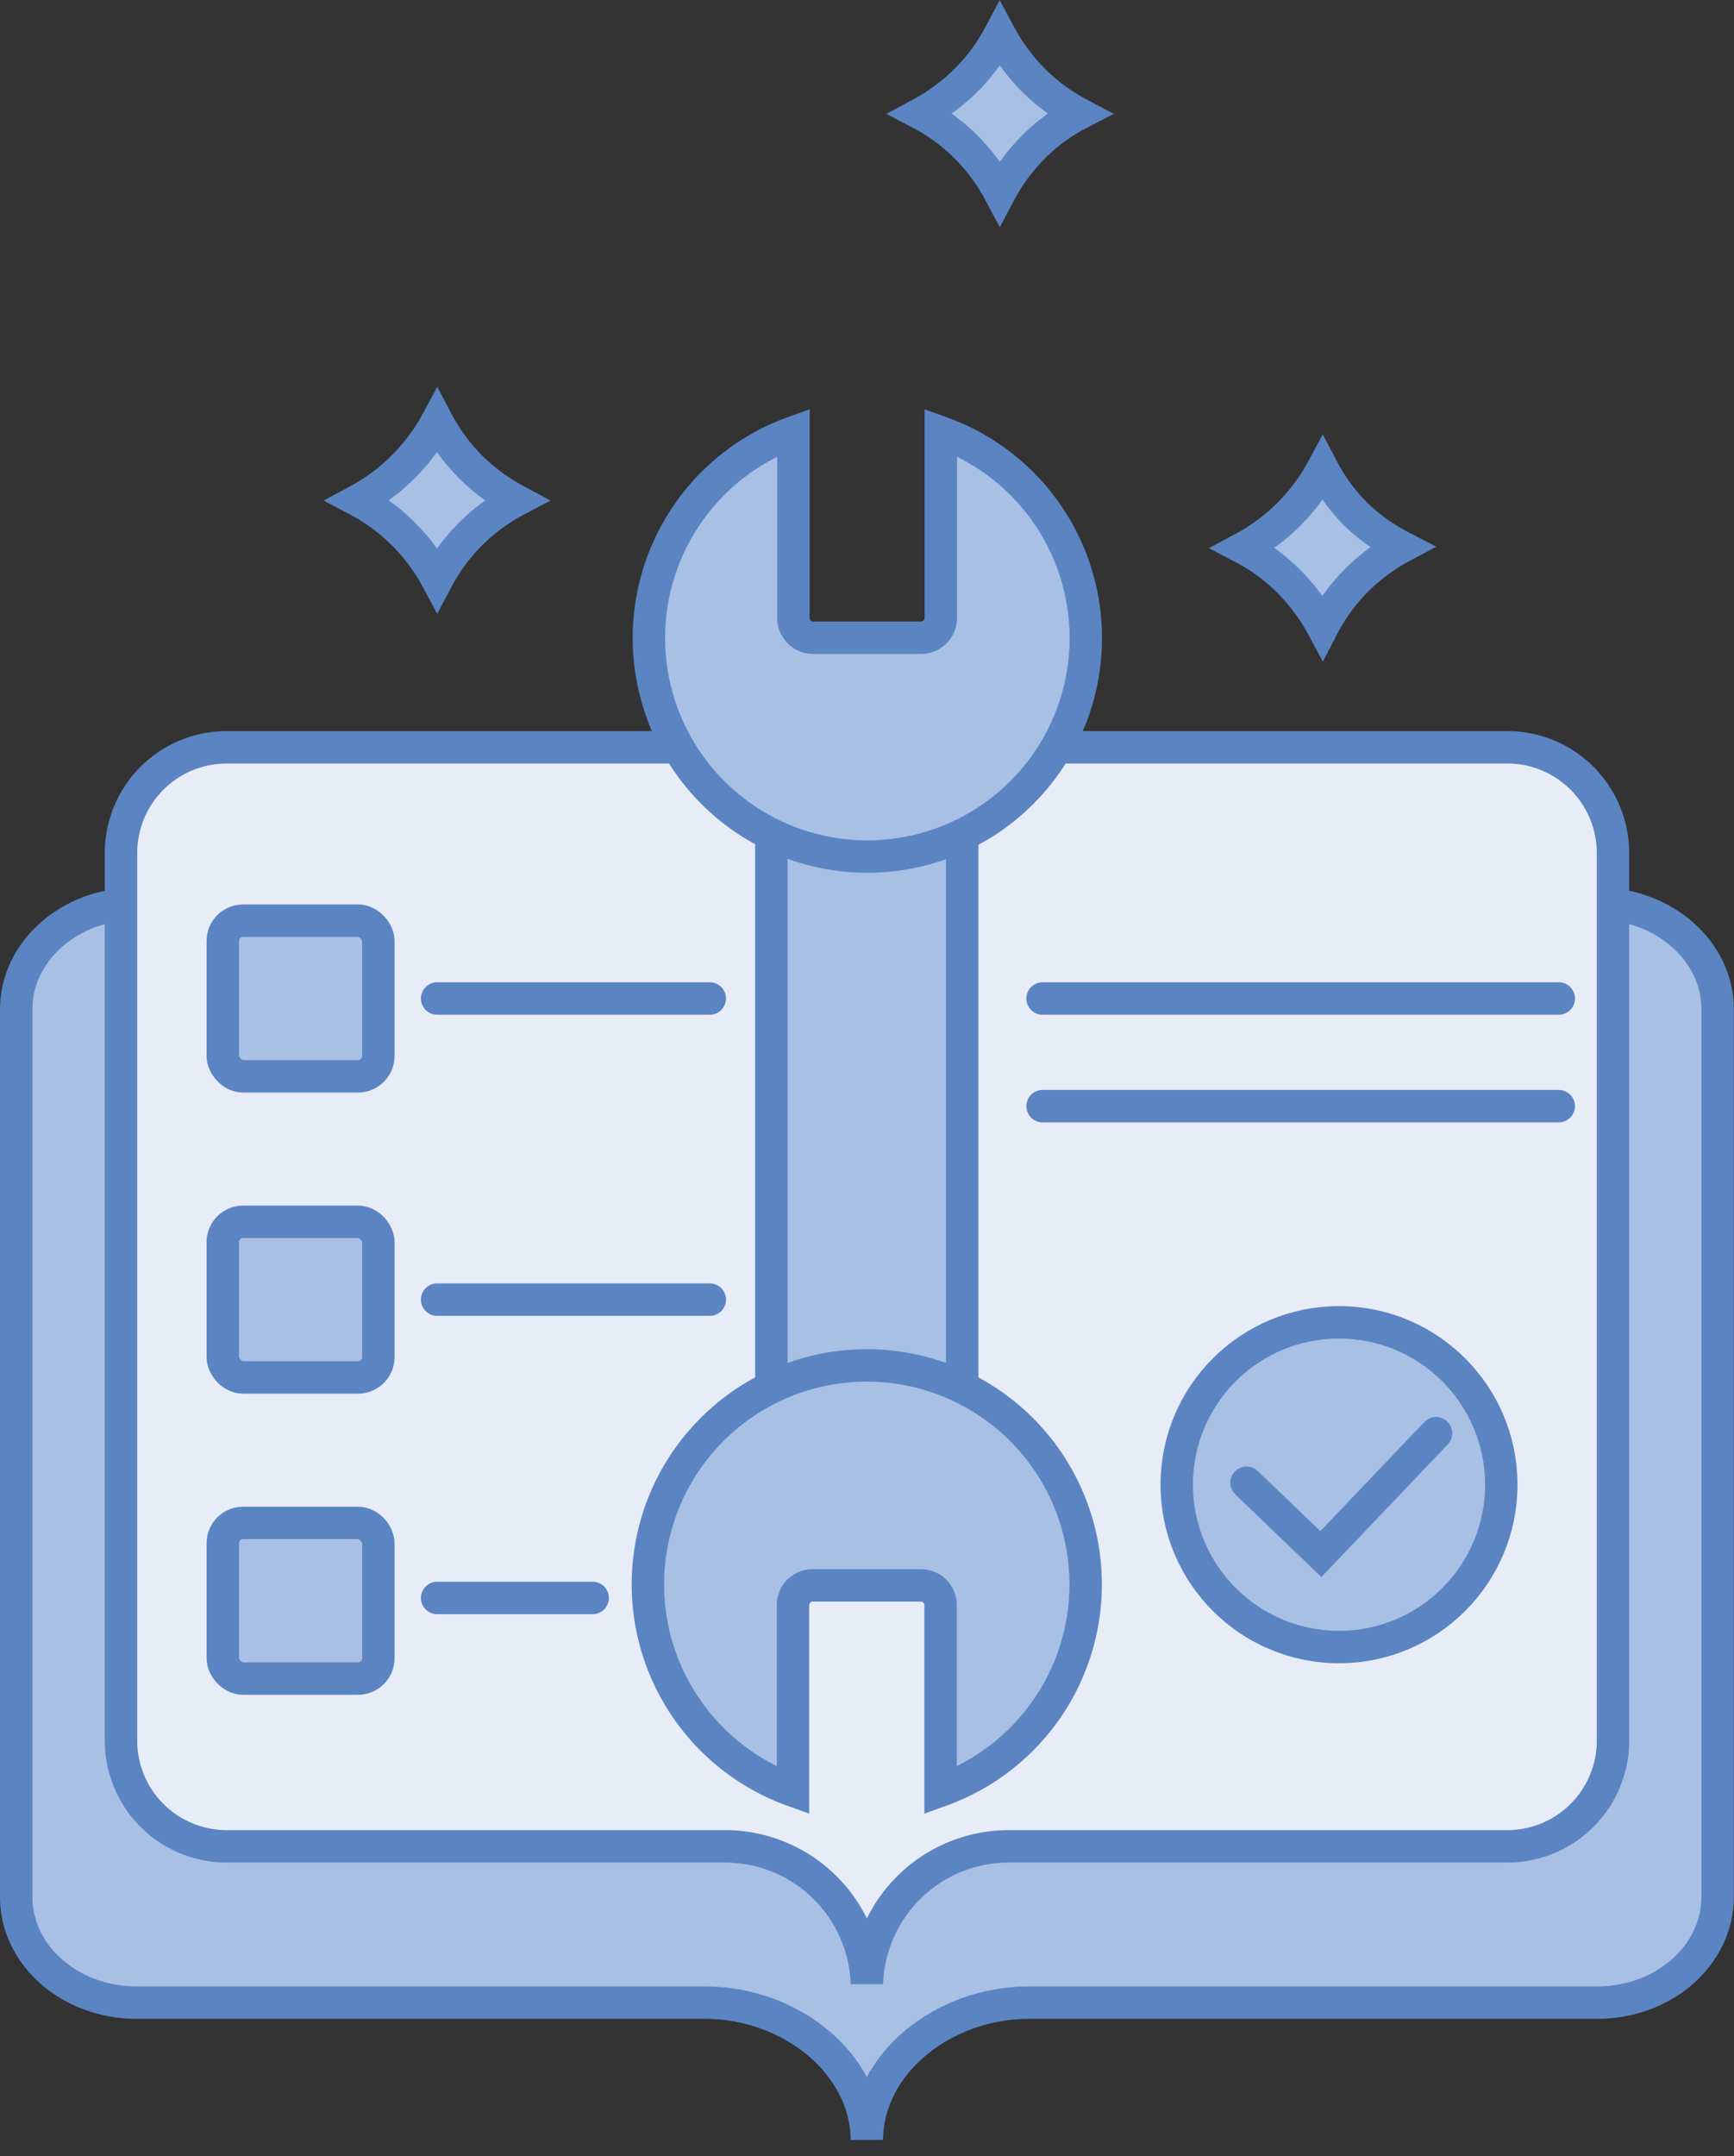 <svg xmlns="http://www.w3.org/2000/svg" viewBox="0 0 80.25 99.74"><rect x="0" y="0" width="80.25" height="99.74" fill="#333333" stroke="none"/><defs><style>.cls-1{fill:#a8c0e4;}.cls-1,.cls-2,.cls-3,.cls-4{stroke:#5b84c3;stroke-miterlimit:10;stroke-width:1.5px;}.cls-2{fill:#e8ecf7;}.cls-3{fill:#b4e2ea;}.cls-3,.cls-4{stroke-linecap:round;}.cls-4{fill:none;}</style></defs><title>aboutT-icon-5</title><g id="Layer_2" data-name="Layer 2"><g id="Layer_1-2" data-name="Layer 1"><g id="aboutT-icon-5"><path class="cls-1" d="M23.88,23.15a8.76,8.76,0,0,0-3.65,3.65,9,9,0,0,0-1.56-2.1,8.82,8.82,0,0,0-2.1-1.55,9,9,0,0,0,3.66-3.66,8.86,8.86,0,0,0,1.54,2.1A9,9,0,0,0,23.88,23.15Z"/><path class="cls-1" d="M64.86,25.3A8.76,8.76,0,0,0,61.21,29a9,9,0,0,0-1.56-2.1,8.56,8.56,0,0,0-2.1-1.55,9,9,0,0,0,3.66-3.66,8.77,8.77,0,0,0,1.54,2.1A9,9,0,0,0,64.86,25.3Z"/><path class="cls-1" d="M49.93,5.26a8.43,8.43,0,0,0-2.11,1.55,8.82,8.82,0,0,0-1.55,2.1,8.86,8.86,0,0,0-1.55-2.1,8.56,8.56,0,0,0-2.1-1.55,9,9,0,0,0,2.1-1.56,8.82,8.82,0,0,0,1.55-2.1,9.15,9.15,0,0,0,1.55,2.1A8.77,8.77,0,0,0,49.93,5.26Z"/><path class="cls-1" d="M40.12,41.8H6.32C3.24,41.8.75,44,.75,46.68V87.76c0,2.69,2.49,4.88,5.57,4.88h26.3c4,0,7.48,2.85,7.5,6.35v0c0-3.5,3.51-6.35,7.5-6.35h26.3c3.08,0,5.57-2.19,5.57-4.88V46.68C79.5,44,77,41.8,73.93,41.8Z"/><path class="cls-2" d="M40.12,34.57H10.48A4.89,4.89,0,0,0,5.6,39.45V80.52a4.89,4.89,0,0,0,4.88,4.89H33.55a6.57,6.57,0,0,1,6.57,6.35v0a6.57,6.57,0,0,1,6.57-6.35H69.77a4.89,4.89,0,0,0,4.88-4.89V39.45a4.89,4.89,0,0,0-4.88-4.88Z"/><rect class="cls-1" x="10.31" y="42.59" width="7.2" height="7.2" rx="0.94"/><rect class="cls-1" x="10.31" y="56.52" width="7.2" height="7.2" rx="0.94"/><rect class="cls-1" x="10.31" y="70.45" width="7.2" height="7.2" rx="0.94"/><line class="cls-3" x1="20.23" y1="46.19" x2="32.85" y2="46.19"/><line class="cls-3" x1="48.25" y1="46.19" x2="72.14" y2="46.19"/><line class="cls-3" x1="48.25" y1="51.17" x2="72.14" y2="51.17"/><line class="cls-3" x1="20.23" y1="60.12" x2="32.85" y2="60.12"/><line class="cls-3" x1="20.23" y1="73.92" x2="27.43" y2="73.92"/><rect class="cls-1" x="25.64" y="46.76" width="28.98" height="8.83" transform="translate(91.29 11.04) rotate(90)"/><path class="cls-1" d="M50.05,31.52A10.1,10.1,0,0,0,43.54,20v8.59a.91.91,0,0,1-.91.91h-5a.91.91,0,0,1-.91-.91V20A10.11,10.11,0,1,0,50.05,31.52Z"/><path class="cls-1" d="M37.62,73.34h5a.91.91,0,0,1,.91.91v8.58a10.13,10.13,0,1,0-6.83,0V74.25A.91.91,0,0,1,37.62,73.34Z"/><circle class="cls-1" cx="61.97" cy="68.68" r="7.51"/><polyline class="cls-4" points="57.69 68.59 61.13 71.89 66.46 66.3"/></g></g></g></svg>
